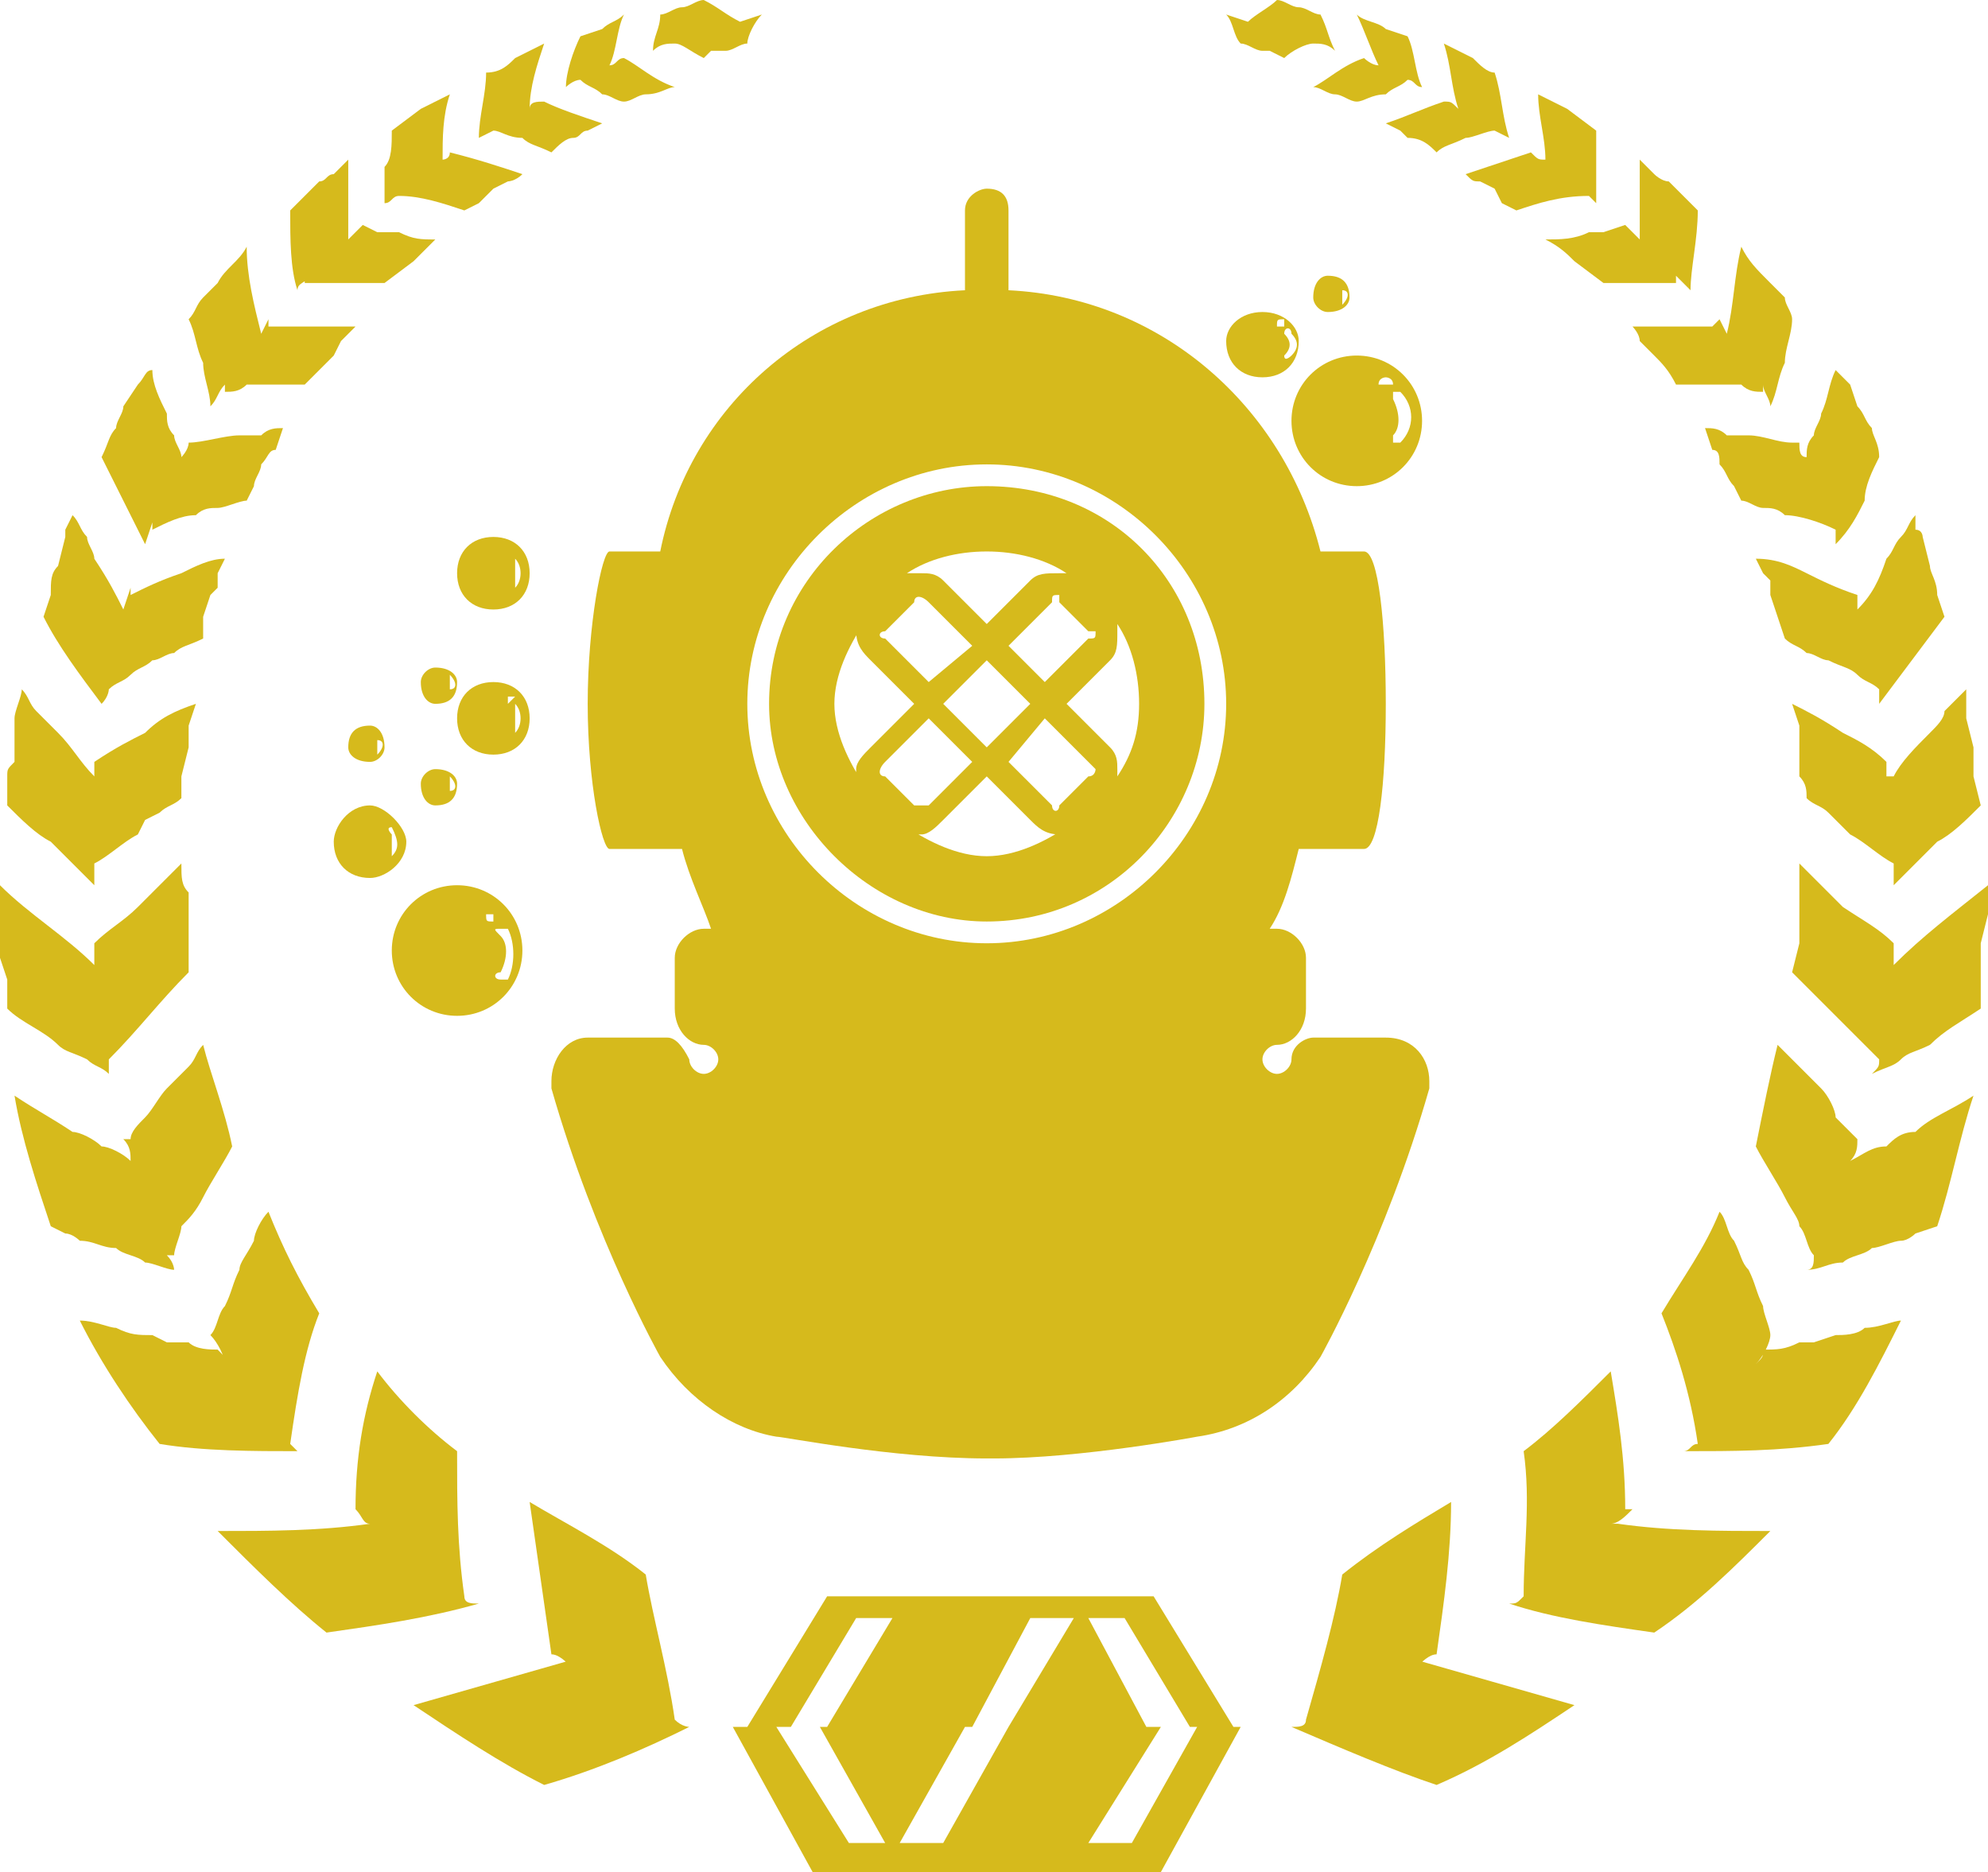 <?xml version="1.0" encoding="UTF-8"?>
<!DOCTYPE svg PUBLIC "-//W3C//DTD SVG 1.1//EN" "http://www.w3.org/Graphics/SVG/1.1/DTD/svg11.dtd">
<!-- Creator: CorelDRAW X7 -->
<svg xmlns="http://www.w3.org/2000/svg" xml:space="preserve" width="0.531in" height="0.5in" version="1.1" style="shape-rendering:geometricPrecision; text-rendering:geometricPrecision; image-rendering:optimizeQuality; fill-rule:evenodd; clip-rule:evenodd"
viewBox="0 0 274 258"
 xmlns:xlink="http://www.w3.org/1999/xlink">
 <defs>
  <style type="text/css">
   <![CDATA[
    .fil0 {fill:none;fill-rule:nonzero}
    .fil1 {fill:#D6BA1C;fill-rule:nonzero}
   ]]>
  </style>
 </defs>
 <g id="Layer_x0020_1">
  <g id="_1905408978592">
   <g>
    <path class="fil0" d="M94 5c2,-1 3,-1 5,-2 -2,1 -3,1 -5,2z"/>
   </g>
   <g>
    <path class="fil0" d="M69 17l-1 0c1,0 1,0 1,0 0,0 0,0 0,0z"/>
   </g>
   <g>
    <path class="fil0" d="M260 109l1 3c0,0 0,-1 -1,-1l0 -2z"/>
   </g>
   <g>
    <polygon class="fil0" points="258,90 257,89 258,91 "/>
   </g>
   <g>
    <path class="fil0" d="M258 93l0 0c0,0 0,0 0,1 0,0 0,0 0,-1z"/>
   </g>
   <g>
    <path class="fil0" d="M241 51c0,0 0,0 0,0l-2 -3c0,0 0,0 0,0 0,0 0,1 1,1l1 2z"/>
   </g>
   <g>
    <path class="fil0" d="M229 36c-1,0 -1,-1 -2,-2 0,1 0,1 0,1l2 1z"/>
   </g>
   <g>
    <path class="fil0" d="M250 66l-1 -1c1,1 1,1 1,2 0,-1 0,-1 0,-1z"/>
   </g>
   <g>
    <path class="fil0" d="M175 3c1,1 3,1 4,2 -1,-1 -3,-1 -4,-2z"/>
   </g>
   <g>
    <path class="fil0" d="M252 70c-1,0 -1,-1 -1,-1 0,-1 -1,-1 -1,-2l1 3 1 0z"/>
   </g>
   <g>
    <path class="fil0" d="M257 88l0 -1 0 -1c0,1 0,1 0,2l0 0z"/>
   </g>
   <g>
    <path class="fil0" d="M204 17c0,0 0,0 0,0 0,0 1,0 1,0l-1 0z"/>
   </g>
   <g>
    <path class="fil0" d="M24 66c0,0 0,0 -1,1 1,-1 1,-1 1,-2l0 1z"/>
   </g>
   <g>
    <path class="fil0" d="M32 51c0,0 0,0 0,0l1 -1 -1 1z"/>
   </g>
   <g>
    <path class="fil0" d="M22 69c0,0 0,0 0,0l1 -2c0,1 0,1 -1,2z"/>
   </g>
   <g>
    <path class="fil0" d="M34 48l0 1c0,0 0,-1 0,-1 0,0 0,0 0,0z"/>
   </g>
   <g>
    <path class="fil0" d="M15 93c0,1 0,1 0,1 0,-1 0,-1 0,-1l0 0z"/>
   </g>
   <g>
    <path class="fil0" d="M260 137l0 -1c0,0 0,0 0,1 0,0 0,0 0,0z"/>
   </g>
   <g>
    <polygon class="fil0" points="16,89 16,90 16,91 16,88 "/>
   </g>
   <g>
    <path class="fil0" d="M16 87l0 1 0 0c0,-1 0,-1 1,-2l-1 1z"/>
   </g>
   <g>
    <path class="fil0" d="M259 140c0,0 1,-1 1,-2l-1 3c0,0 0,0 0,-1z"/>
   </g>
   <g>
    <path class="fil0" d="M259 144l0 -2c0,0 0,0 0,0l0 4 0 -2z"/>
   </g>
   <g>
    <path class="fil0" d="M46 34c0,1 -1,2 -2,2 0,0 0,0 0,0l2 -1c0,0 0,0 0,-1z"/>
   </g>
   <path class="fil1" d="M93 237c-1,-7 -3,-14 -4,-20 -5,-4 -11,-7 -16,-10 1,7 2,14 3,21l0 0c1,0 2,1 3,2 0,0 -1,-1 -1,-1 -7,2 -14,4 -21,6 6,4 12,8 18,11 7,-2 14,-5 20,-8 0,0 -1,0 -2,-1l0 0z"/>
   <path class="fil1" d="M64 220l0 0c-1,-7 -1,-13 -1,-20 -4,-3 -8,-7 -11,-11 -2,6 -3,12 -3,19l0 0c1,1 1,2 2,2 0,0 0,0 0,0 -7,1 -14,1 -21,1 5,5 10,10 15,14 7,-1 14,-2 21,-4 -1,0 -2,0 -2,-1z"/>
   <path class="fil1" d="M41 200c0,0 -1,-1 -1,-1l0 0c1,-7 2,-13 4,-18 -3,-5 -5,-9 -7,-14 -1,1 -2,3 -2,4 -1,2 -2,3 -2,4 -1,2 -1,3 -2,5 -1,1 -1,3 -2,4l0 0c1,1 2,3 2,4 0,-1 0,-1 -1,-2 -1,0 -3,0 -4,-1 -1,0 -2,0 -3,0l-2 -1c-2,0 -3,0 -5,-1 -1,0 -3,-1 -5,-1 3,6 7,12 11,17 6,1 13,1 19,1z"/>
   <path class="fil1" d="M20 174c1,0 3,1 4,1 0,0 0,-1 -1,-2l1 0c0,-1 1,-3 1,-4 1,-1 2,-2 3,-4 1,-2 3,-5 4,-7 -1,-5 -3,-10 -4,-14 -1,1 -1,2 -2,3 -1,1 -2,2 -3,3 -1,1 -2,3 -3,4 -1,1 -2,2 -2,3l-1 0c1,1 1,2 1,3 -1,-1 -3,-2 -4,-2 -1,-1 -3,-2 -4,-2 -3,-2 -5,-3 -8,-5 1,6 3,12 5,18l2 1c1,0 2,1 2,1 2,0 3,1 5,1 1,1 3,1 4,2z"/>
   <path class="fil1" d="M12 146c1,1 2,1 3,2 0,-1 0,-1 0,-2l0 0 0 0c4,-4 7,-8 11,-12l0 -4 0 -3c0,-2 0,-3 0,-4 -1,-1 -1,-2 -1,-4 -2,2 -4,4 -6,6 -2,2 -4,3 -6,5l0 0c0,1 0,2 0,3 -4,-4 -9,-7 -13,-11l0 4 0 4 0 2 1 3c0,1 0,2 0,4 2,2 5,3 7,5 1,1 2,1 4,2z"/>
   <path class="fil1" d="M13 107c-2,-2 -3,-4 -5,-6 -1,-1 -2,-2 -3,-3 -1,-1 -1,-2 -2,-3 0,1 -1,3 -1,4l0 4 0 2c-1,1 -1,1 -1,2l0 4c2,2 4,4 6,5 2,2 4,4 6,6l0 -2 0 -1 0 0c2,-1 4,-3 6,-4l1 -2 2 -1c1,-1 2,-1 3,-2 0,-1 0,-2 0,-3l1 -4 0 -1c0,-1 0,-1 0,-2l1 -3c-3,1 -5,2 -7,4 -2,1 -4,2 -7,4l0 0c0,0 0,1 0,2l0 0z"/>
   <path class="fil1" d="M17 84c-1,-2 -2,-4 -4,-7 0,-1 -1,-2 -1,-3 -1,-1 -1,-2 -2,-3l-1 2c0,0 0,1 0,1l-1 4c-1,1 -1,2 -1,4l-1 3c2,4 5,8 8,12 1,-1 1,-2 1,-2l0 0c1,-1 2,-1 3,-2 1,-1 2,-1 3,-2 1,0 2,-1 3,-1 1,-1 2,-1 4,-2l0 -3 1 -3 1 -1 0 -1 0 -1 1 -2c-2,0 -4,1 -6,2 -3,1 -5,2 -7,3l0 -1 -1 3z"/>
   <path class="fil1" d="M20 75l1 -3 0 1c2,-1 4,-2 6,-2 1,-1 2,-1 3,-1 1,0 3,-1 4,-1l1 -2c0,-1 1,-2 1,-3 1,-1 1,-2 2,-2l1 -3c-1,0 -2,0 -3,1 -1,0 -2,0 -3,0 -2,0 -5,1 -7,1l0 0c0,1 -1,2 -1,2 0,-1 -1,-2 -1,-3 -1,-1 -1,-2 -1,-3 -1,-2 -2,-4 -2,-6 -1,0 -1,1 -2,2l-2 3c0,1 -1,2 -1,3 -1,1 -1,2 -2,4 1,2 2,4 3,6 1,2 2,4 3,6z"/>
   <path class="fil1" d="M29 56c1,-1 1,-2 2,-3l0 1 0 0c1,0 2,0 3,-1 1,0 2,0 3,0 2,0 3,0 5,0 2,-2 3,-3 4,-4l1 -2c1,-1 2,-2 2,-2 -2,0 -4,0 -6,0 -2,0 -4,0 -6,0l0 -1 -1 2c0,0 0,0 0,0 -1,-4 -2,-8 -2,-12 -1,2 -3,3 -4,5l-2 2c-1,1 -1,2 -2,3 1,2 1,4 2,6 0,2 1,4 1,6z"/>
   <path class="fil1" d="M43 38c0,0 -1,0 -1,0l0 1c4,0 8,0 11,0l4 -3c1,-1 2,-2 3,-3 -2,0 -3,0 -5,-1 -1,0 -2,0 -3,0l-2 -1 0 0 -2 2 0 0c0,-2 0,-4 0,-6 0,-2 0,-3 0,-5l-2 2c-1,0 -1,1 -2,1l-2 2 -2 2c0,4 0,8 1,11 0,-1 1,-1 2,-2z"/>
   <path class="fil1" d="M55 27c3,0 6,1 9,2l2 -1 2 -2 2 -1c0,0 1,0 2,-1 -3,-1 -6,-2 -10,-3l0 0c0,1 -1,1 -1,1 0,-3 0,-6 1,-9l-4 2 -4 3c0,2 0,4 -1,5l0 3 0 2c1,0 1,-1 2,-1l0 0z"/>
   <path class="fil1" d="M68 18c1,0 2,1 4,1 1,1 2,1 4,2 1,-1 2,-2 3,-2 1,0 1,-1 2,-1l2 -1c-3,-1 -6,-2 -8,-3l0 0c-1,0 -2,0 -2,1 0,-3 1,-6 2,-9l-4 2c-1,1 -2,2 -4,2 0,3 -1,6 -1,9l2 -1 0 0z"/>
   <path class="fil1" d="M80 11c1,1 2,1 3,2 1,0 2,1 3,1 1,0 2,-1 3,-1 2,0 3,-1 4,-1 -3,-1 -5,-3 -7,-4l0 0c-1,0 -1,1 -2,1 1,-2 1,-5 2,-7 -1,1 -2,1 -3,2l-3 1c-1,2 -2,5 -2,7 0,0 1,-1 2,-1l0 0z"/>
   <path class="fil1" d="M102 3c-2,-1 -3,-2 -5,-3 -1,0 -2,1 -3,1 -1,0 -2,1 -3,1 0,2 -1,3 -1,5 1,-1 2,-1 3,-1 1,0 2,1 4,2l1 -1 2 0c1,0 2,-1 3,-1 0,-1 1,-3 2,-4l-3 1z"/>
   <path class="fil1" d="M180 237c2,-7 4,-14 5,-20 5,-4 10,-7 15,-10 0,7 -1,14 -2,21l0 0c-1,0 -2,1 -3,2 0,0 1,-1 1,-1 7,2 14,4 21,6 -6,4 -12,8 -19,11 -6,-2 -13,-5 -20,-8 1,0 2,0 2,-1l0 0z"/>
   <path class="fil1" d="M210 220l0 0c0,-7 1,-13 0,-20 4,-3 8,-7 12,-11 1,6 2,12 2,19l1 0c-1,1 -2,2 -3,2 1,0 1,0 1,0 7,1 14,1 21,1 -5,5 -10,10 -16,14 -7,-1 -14,-2 -20,-4 1,0 1,0 2,-1z"/>
   <path class="fil1" d="M232 200c1,0 1,-1 2,-1l0 0c-1,-7 -3,-13 -5,-18 3,-5 6,-9 8,-14 1,1 1,3 2,4 1,2 1,3 2,4 1,2 1,3 2,5 0,1 1,3 1,4l0 0c0,1 -1,3 -2,4 1,-1 1,-1 1,-2 2,0 3,0 5,-1 1,0 2,0 2,0l3 -1c1,0 3,0 4,-1 2,0 4,-1 5,-1 -3,6 -6,12 -10,17 -7,1 -13,1 -20,1z"/>
   <path class="fil1" d="M254 174c-2,0 -3,1 -5,1 1,0 1,-1 1,-2l0 0c-1,-1 -1,-3 -2,-4 0,-1 -1,-2 -2,-4 -1,-2 -3,-5 -4,-7 1,-5 2,-10 3,-14 1,1 2,2 3,3 1,1 2,2 3,3 1,1 2,3 2,4 1,1 2,2 3,3l0 0c0,1 0,2 -1,3 2,-1 3,-2 5,-2 1,-1 2,-2 4,-2 2,-2 5,-3 8,-5 -2,6 -3,12 -5,18l-3 1c0,0 -1,1 -2,1 -1,0 -3,1 -4,1 -1,1 -3,1 -4,2z"/>
   <path class="fil1" d="M266 144c2,-2 4,-3 7,-5 0,-2 0,-3 0,-4l0 -3 0 -2 1 -4 0 -4c-5,4 -9,7 -13,11 0,-1 0,-2 0,-3l0 0c-2,-2 -4,-3 -7,-5 -2,-2 -4,-4 -6,-6 0,2 0,3 0,4 0,1 0,2 0,4l0 3 -1 4c4,4 8,8 12,12l0 0 0 0c0,1 0,1 -1,2 2,-1 3,-1 4,-2 1,-1 2,-1 4,-2z"/>
   <path class="fil1" d="M261 107c1,-2 3,-4 5,-6 1,-1 2,-2 2,-3 1,-1 2,-2 3,-3 0,1 0,3 0,4l1 4 0 2c0,1 0,1 0,2l1 4c-2,2 -4,4 -6,5 -2,2 -4,4 -6,6l0 -2 0 -1 0 0c-2,-1 -4,-3 -6,-4l-2 -2 -1 -1c-1,-1 -2,-1 -3,-2 0,-1 0,-2 -1,-3l0 -4 0 -1c0,-1 0,-1 0,-2l-1 -3c2,1 4,2 7,4 2,1 4,2 6,4l0 0c0,0 0,1 0,2l1 0z"/>
   <path class="fil1" d="M256 81l0 1c-3,-1 -5,-2 -7,-3 -2,-1 -4,-2 -7,-2l1 2 1 1 0 1 0 1 1 3 1 3c1,1 2,1 3,2 1,0 2,1 3,1 2,1 3,1 4,2 1,1 2,1 3,2l0 0c0,0 0,1 0,2 3,-4 6,-8 9,-12l-1 -3c0,-2 -1,-3 -1,-4l-1 -4c0,0 0,-1 -1,-1l0 -2c-1,1 -1,2 -2,3 -1,1 -1,2 -2,3 -1,3 -2,5 -4,7l0 -3z"/>
   <path class="fil1" d="M257 69c0,-2 1,-4 2,-6 0,-2 -1,-3 -1,-4 -1,-1 -1,-2 -2,-3l-1 -3c-1,-1 -2,-2 -2,-2 -1,2 -1,4 -2,6 0,1 -1,2 -1,3 -1,1 -1,2 -1,3 -1,0 -1,-1 -1,-2l-1 0c-2,0 -4,-1 -6,-1 -1,0 -2,0 -3,0 -1,-1 -2,-1 -3,-1l1 3c1,0 1,1 1,2 1,1 1,2 2,3l1 2c1,0 2,1 3,1 1,0 2,0 3,1 2,0 5,1 7,2l0 -1 0 3c2,-2 3,-4 4,-6z"/>
   <path class="fil1" d="M246 50c0,-2 1,-4 1,-6 0,-1 -1,-2 -1,-3l-2 -2c-2,-2 -3,-3 -4,-5 -1,4 -1,8 -2,12 0,0 0,0 0,0l-1 -2 -1 1c-2,0 -4,0 -6,0 -2,0 -4,0 -5,0 0,0 1,1 1,2l2 2c1,1 2,2 3,4 2,0 4,0 6,0 1,0 2,0 3,0 1,1 2,1 3,1l0 0 0 -1c0,1 1,2 1,3 1,-2 1,-4 2,-6z"/>
   <path class="fil1" d="M233 40c0,-3 1,-7 1,-11l-2 -2 -2 -2c-1,0 -2,-1 -2,-1l-2 -2c0,2 0,3 0,5 0,2 0,4 0,6l0 0 -2 -2 0 0 -3 1c-1,0 -1,0 -2,0 -2,1 -4,1 -6,1 2,1 3,2 4,3l4 3c3,0 7,0 10,0l0 -1c0,0 0,0 0,0 1,1 1,1 2,2z"/>
   <path class="fil1" d="M213 22c0,-3 -1,-6 -1,-9l4 2 4 3c0,2 0,4 0,5l0 3 0 2c0,0 -1,-1 -1,-1l0 0c-4,0 -7,1 -10,2l-2 -1 -1 -2 -2 -1c-1,0 -1,0 -2,-1 3,-1 6,-2 9,-3l0 0c1,1 1,1 2,1z"/>
   <path class="fil1" d="M206 18l2 1c-1,-3 -1,-6 -2,-9 -1,0 -2,-1 -3,-2l-4 -2c1,3 1,6 2,9 -1,-1 -1,-1 -2,-1l0 0c-3,1 -5,2 -8,3l2 1c0,0 1,1 1,1 2,0 3,1 4,2 1,-1 2,-1 4,-2 1,0 3,-1 4,-1l0 0z"/>
   <path class="fil1" d="M194 11c-1,1 -2,1 -3,2 -2,0 -3,1 -4,1 -1,0 -2,-1 -3,-1 -1,0 -2,-1 -3,-1 2,-1 4,-3 7,-4l0 0c0,0 1,1 2,1 -1,-2 -2,-5 -3,-7 1,1 3,1 4,2l3 1c1,2 1,5 2,7 -1,0 -1,-1 -2,-1l0 0z"/>
   <path class="fil1" d="M169 2c1,1 1,3 2,4 1,0 2,1 3,1l1 0 2 1c1,-1 3,-2 4,-2 1,0 2,0 3,1 -1,-2 -1,-3 -2,-5 -1,0 -2,-1 -3,-1 -1,0 -2,-1 -3,-1 -1,1 -3,2 -4,3l-3 -1z"/>
   <path class="fil1" d="M91 76l-7 0c-1,0 -3,10 -3,21 0,11 2,20 3,20l10 0c1,4 3,8 4,11l-1 0c-2,0 -4,2 -4,4l0 7c0,3 2,5 4,5 1,0 2,1 2,2 0,1 -1,2 -2,2 -1,0 -2,-1 -2,-2l0 0c-1,-2 -2,-3 -3,-3l-11 0c-3,0 -5,3 -5,6 0,1 0,1 0,1 6,21 15,37 15,37 4,6 10,10 16,11 1,0 16,3 29,3l0 0 0 0 1 0 0 0 0 0c12,0 28,-3 28,-3 7,-1 13,-5 17,-11 0,0 9,-16 15,-37 0,0 0,0 0,-1 0,-3 -2,-6 -6,-6l-10 0c-1,0 -3,1 -3,3l0 0c0,1 -1,2 -2,2 -1,0 -2,-1 -2,-2 0,-1 1,-2 2,-2 2,0 4,-2 4,-5l0 -7c0,-2 -2,-4 -4,-4l-1 0c2,-3 3,-7 4,-11l9 0c2,0 3,-9 3,-20 0,-11 -1,-21 -3,-21l-6 0c-5,-20 -22,-35 -43,-36l0 -11c0,-2 -1,-3 -3,-3 -1,0 -3,1 -3,3l0 11c-21,1 -38,16 -42,36zm45 -12l0 0c18,0 33,15 33,33 0,18 -15,33 -33,33 -18,0 -33,-15 -33,-33 0,-18 15,-33 33,-33z"/>
   <path class="fil1" d="M136 127c17,0 30,-14 30,-30 0,-17 -13,-30 -30,-30 -16,0 -30,13 -30,30 0,16 14,30 30,30zm-14 -22l0 0 6 -6 6 6 -6 6c-1,0 -2,0 -2,0l-4 -4c-1,0 -1,-1 0,-2zm8 -8l0 0 6 -6 6 6 -6 6 -6 -6zm6 21l0 0c-4,0 -8,-2 -11,-4 1,1 1,1 2,1 1,0 2,-1 3,-2l6 -6 6 6c1,1 2,2 4,2 0,0 0,0 1,-1 -3,2 -7,4 -11,4zm14 -11l0 0 -4 4c0,1 -1,1 -1,0l-6 -6 5 -6 6 6c1,1 1,1 1,1 0,0 0,1 -1,1zm4 -21l0 0c2,3 3,7 3,11 0,4 -1,7 -3,10 0,0 0,0 0,-1 0,-1 0,-2 -1,-3l-6 -6 6 -6c1,-1 1,-2 1,-4 0,0 0,0 0,-1zm-3 1l0 0c0,1 0,1 -1,1l-6 6 -5 -5 6 -6c0,-1 0,-1 1,-1 0,0 0,0 0,1l4 4c1,0 1,0 1,0zm-15 -11l0 0c4,0 8,1 11,3 -1,0 -1,0 -1,0 -2,0 -3,0 -4,1l-6 6 -6 -6c-1,-1 -2,-1 -3,-1 -1,0 -1,0 -2,0 3,-2 7,-3 11,-3zm-14 11l0 0 4 -4c0,-1 1,-1 2,0l6 6 -6 5 -6 -6c-1,0 -1,-1 0,-1zm-3 -1l0 0c-1,0 -1,1 -1,1 0,2 1,3 2,4l6 6 -6 6c-1,1 -2,2 -2,3 0,1 0,1 1,2 -2,-3 -4,-7 -4,-11 0,-4 2,-8 4,-11z"/>
   <path class="fil1" d="M187 67c5,0 9,-4 9,-9 0,-5 -4,-9 -9,-9 -5,0 -9,4 -9,9 0,5 4,9 9,9zm5 -12l0 0c0,0 0,-1 0,-1 0,0 1,0 1,0 2,2 2,5 0,7 0,0 -1,0 -1,0 0,0 0,-1 0,-1 1,-1 1,-3 0,-5zm-1 -3l0 0c0,0 1,0 1,1 0,0 -1,0 -1,0 0,0 -1,0 -1,0 0,-1 1,-1 1,-1z"/>
   <path class="fil1" d="M63 140c5,0 9,-4 9,-9 0,-5 -4,-9 -9,-9 -5,0 -9,4 -9,9 0,5 4,9 9,9zm6 -11l0 0c-1,-1 -1,-1 0,-1 0,0 0,0 1,0 1,2 1,5 0,7 -1,0 -1,0 -1,0 -1,0 -1,-1 0,-1 1,-2 1,-4 0,-5zm-1 -3l0 0c0,0 0,0 0,0 0,1 0,1 0,1 -1,0 -1,0 -1,-1 0,0 0,0 1,0z"/>
   <path class="fil1" d="M174 43c-3,0 -5,2 -5,4 0,3 2,5 5,5 3,0 5,-2 5,-5 0,-2 -2,-4 -5,-4zm3 2l0 0c-1,0 -1,0 -1,0 0,-1 0,-1 1,-1 0,0 0,0 0,1 0,0 0,0 0,0zm1 4l0 0c0,0 -1,1 -1,0 0,0 0,0 0,0 1,-1 1,-2 0,-3 0,0 0,0 0,0 0,-1 1,-1 1,0 1,1 1,2 0,3z"/>
   <path class="fil1" d="M46 116c0,3 2,5 5,5 2,0 5,-2 5,-5 0,-2 -3,-5 -5,-5 -3,0 -5,3 -5,5zm8 -1l0 0c0,0 -1,-1 0,-1 0,0 0,0 0,0 1,2 1,3 0,4 0,0 0,0 0,0 -1,0 0,0 0,0 0,-1 0,-2 0,-3zm-1 -2l0 0c0,0 0,0 0,0 0,1 0,1 0,1 0,0 0,0 0,-1 0,0 0,0 0,0z"/>
   <path class="fil1" d="M68 94c-3,0 -5,2 -5,5 0,3 2,5 5,5 3,0 5,-2 5,-5 0,-3 -2,-5 -5,-5zm2 3l0 0c0,0 0,-1 0,-1 0,0 0,0 0,0 0,0 1,0 1,0 0,0 -1,1 -1,1zm1 4l0 0c0,0 0,0 0,-1 0,0 0,-1 0,-2 0,0 0,-1 0,-1 0,0 0,0 0,0 1,1 1,3 0,4 0,0 0,0 0,0z"/>
   <path class="fil1" d="M68 74c-3,0 -5,2 -5,5 0,3 2,5 5,5 3,0 5,-2 5,-5 0,-3 -2,-5 -5,-5zm2 2l0 0c0,0 0,0 0,0 0,0 0,0 0,0 0,0 1,0 1,0 0,0 -1,0 -1,0zm1 5l0 0c0,0 0,-1 0,-1 0,-1 0,-2 0,-3 0,0 0,0 0,0 0,0 0,0 0,0 1,1 1,3 0,4 0,0 0,0 0,0z"/>
   <path class="fil1" d="M186 41c0,-2 -1,-3 -3,-3 -1,0 -2,1 -2,3 0,1 1,2 2,2 2,0 3,-1 3,-2zm-1 -1l0 0c0,0 0,0 0,0 0,0 0,0 0,0 1,0 1,1 0,2 0,0 0,0 0,0 0,0 0,-1 0,-1 0,0 0,-1 0,-1zm0 -1l0 0c0,0 0,0 0,0 0,0 0,0 0,0 -1,0 -1,0 -1,0 0,0 0,0 1,0z"/>
   <path class="fil1" d="M53 103c0,-2 -1,-3 -2,-3 -2,0 -3,1 -3,3 0,1 1,2 3,2 1,0 2,-1 2,-2zm-1 -1l0 0c0,0 0,0 0,0 0,0 0,0 0,0 1,0 1,1 0,2 0,0 0,0 0,0 0,0 0,0 0,-1 0,0 0,-1 0,-1zm0 -1l0 0c0,0 0,0 0,0 0,0 0,1 0,1 0,0 0,-1 0,-1 0,0 0,0 0,0z"/>
   <path class="fil1" d="M60 97c2,0 3,-1 3,-3 0,-1 -1,-2 -3,-2 -1,0 -2,1 -2,2 0,2 1,3 2,3zm2 -4l0 0c0,0 0,0 0,0 0,0 0,0 0,0 1,1 1,2 0,2 0,0 0,0 0,0 0,0 0,0 0,0 0,-1 0,-1 0,-2zm0 0l0 0c0,0 0,0 0,0 0,0 0,0 0,0 0,0 -1,0 -1,0 0,0 1,0 1,0z"/>
   <path class="fil1" d="M60 111c2,0 3,-1 3,-3 0,-1 -1,-2 -3,-2 -1,0 -2,1 -2,2 0,2 1,3 2,3zm2 -3l0 0c0,0 0,-1 0,-1 0,0 0,0 0,0 1,1 1,2 0,2 0,0 0,0 0,0 0,0 0,0 0,0 0,0 0,-1 0,-1zm0 -1l0 0c0,0 0,0 0,0 0,0 0,0 0,0 0,0 -1,0 -1,0 0,0 1,0 1,0z"/>
   <path class="fil1" d="M159 220l-45 0 -11 18 -2 0 11 20 48 0 11 -20 -1 0 -11 -18zm-37 34l0 0 -5 0 -10 -16 2 0 9 -15 5 0 -9 15 -1 0 9 16zm17 -16l0 0 -9 16 -6 0 9 -16 1 0 8 -15 6 0 -9 15 0 0zm17 16l0 0 -6 0 10 -16 -2 0 -8 -15 5 0 9 15 1 0 -9 16z"/>
  </g>
 </g>
</svg>

